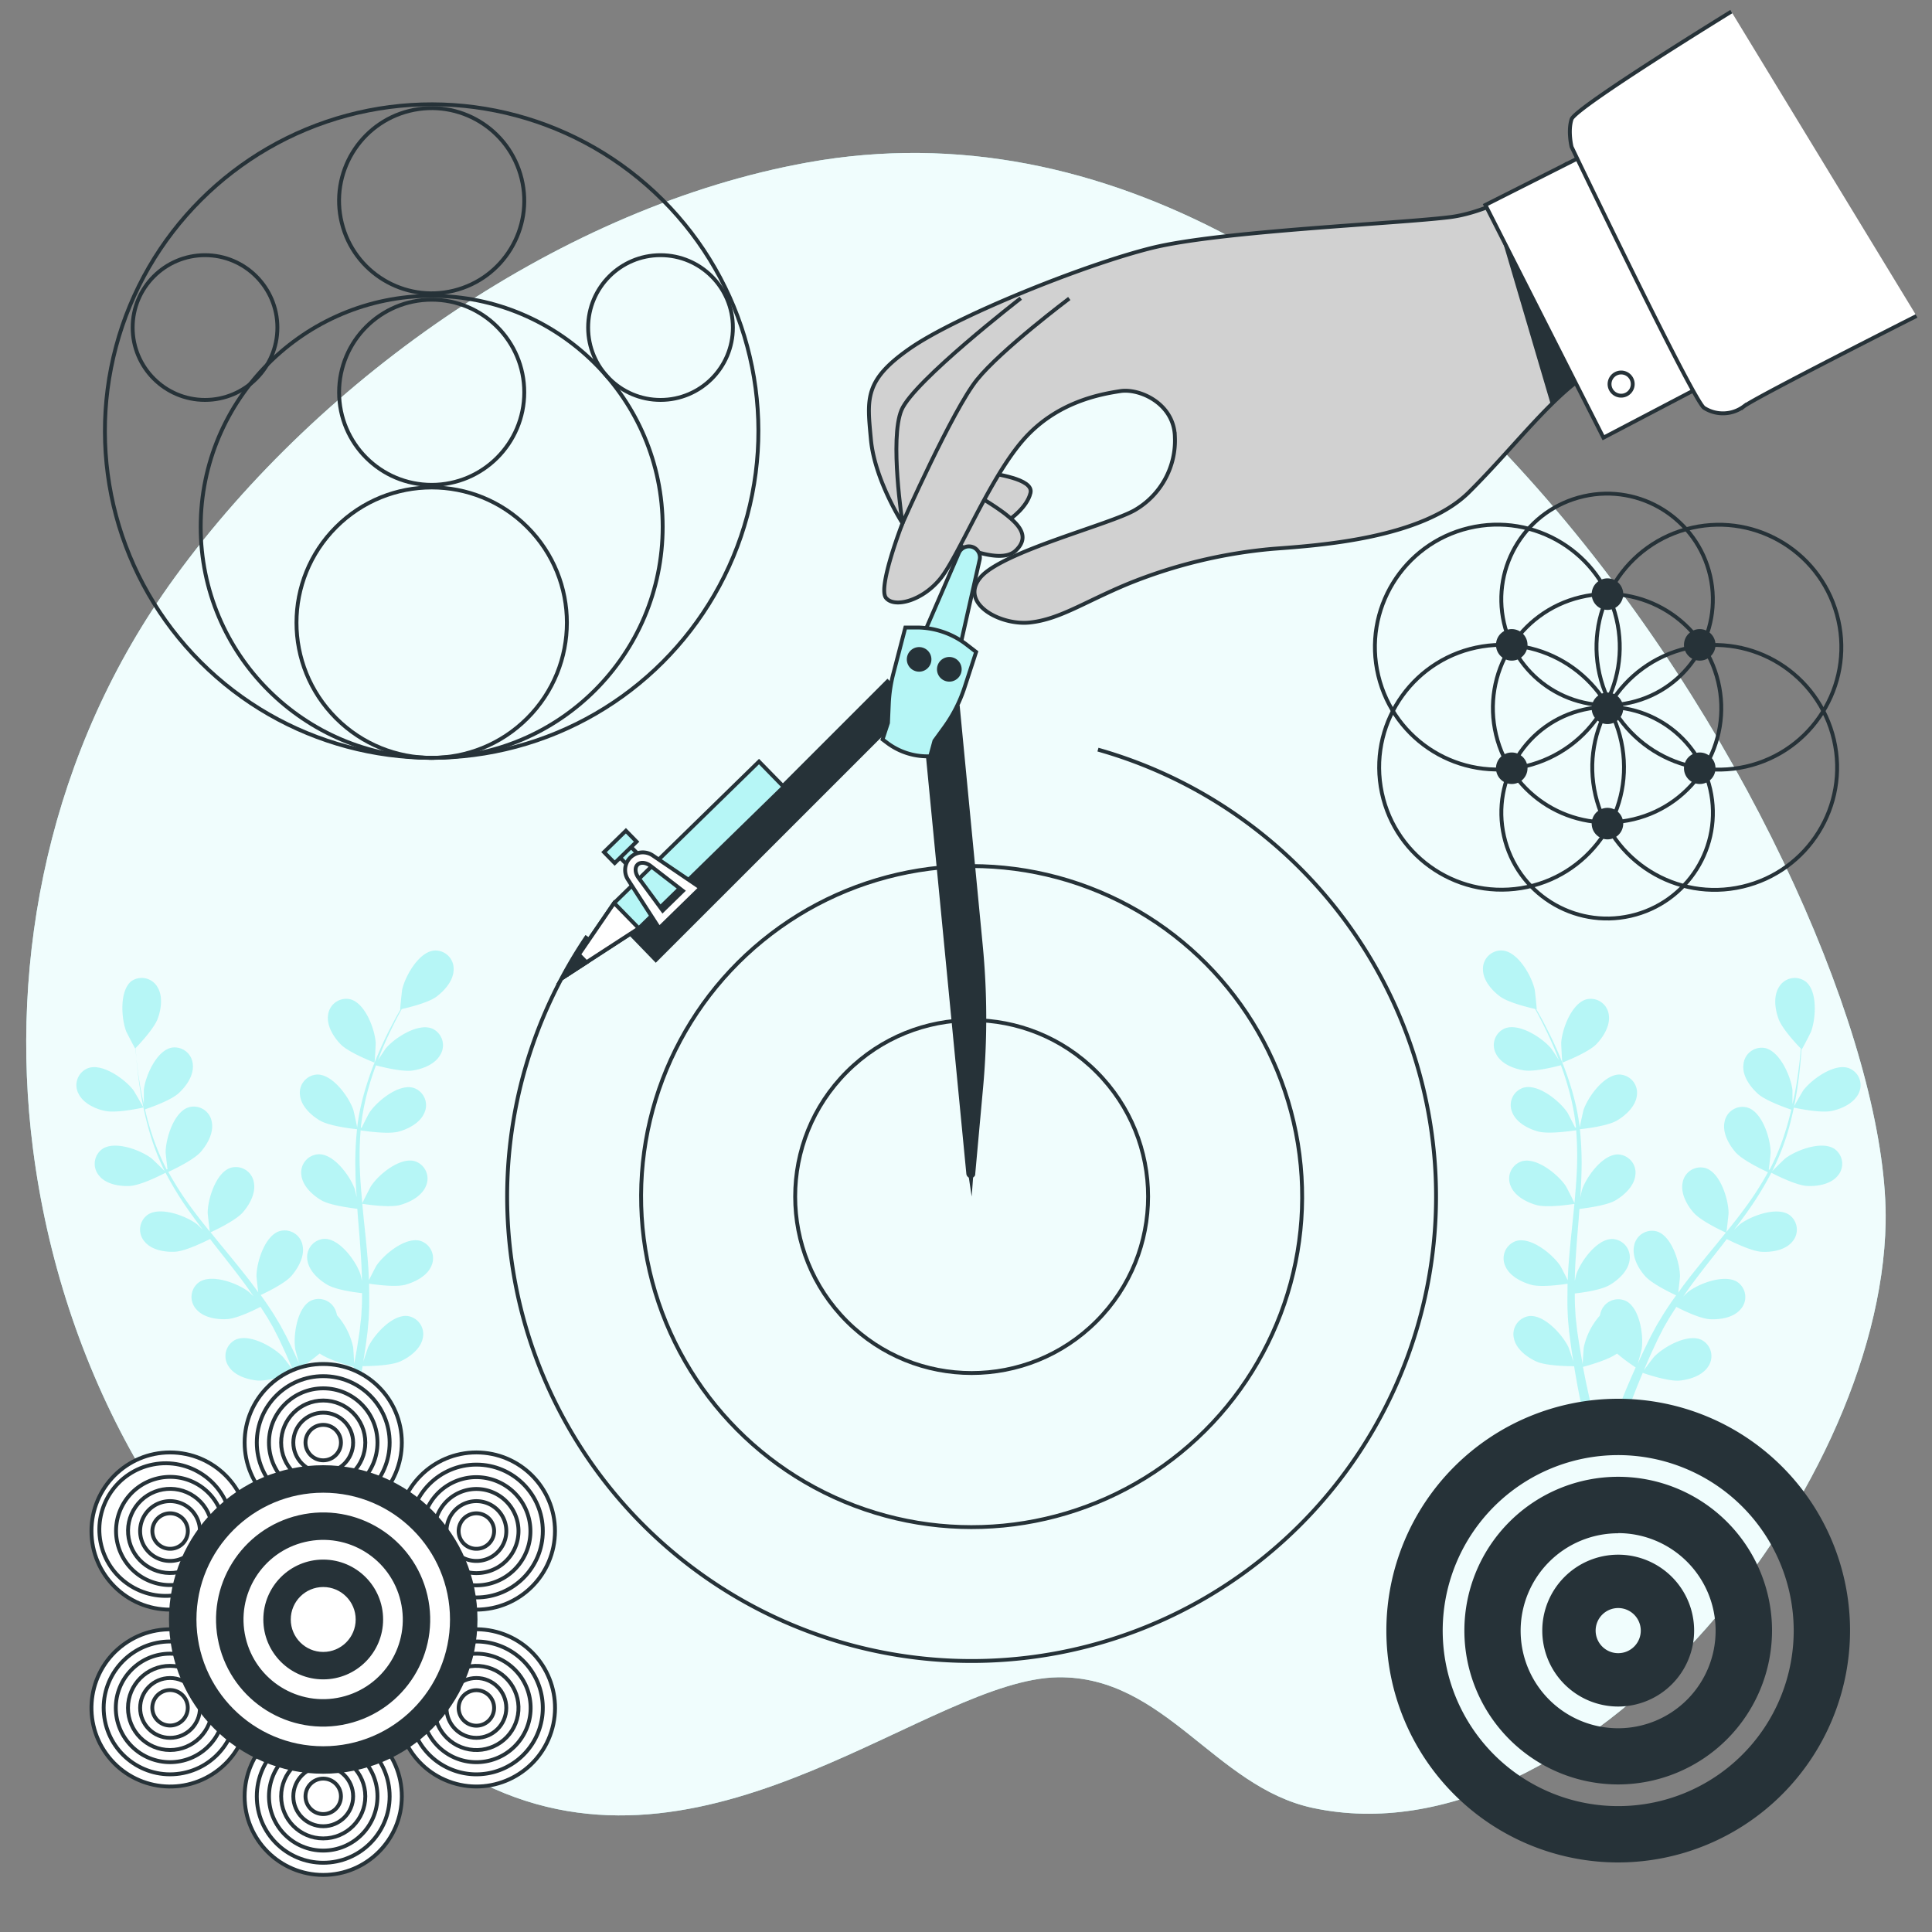 <svg xmlns="http://www.w3.org/2000/svg" viewBox="0 0 500 500"><rect x="0" y="0" width="500" height="500" fill="#808080" stroke="none"/><g id="freepik--background-simple--inject-18"><path d="M209,42.05C146,53.41,83.16,97.29,45.26,149.38c-32.63,44.85-43,98.8-36.75,147.74,7.22,56.79,35.88,109.7,81.86,142.49C102.46,448.24,114,456.8,128,463c57.43,25.47,113-28.51,145.83-28.92,27.64-.35,40.56,28.38,65.93,33.81C408.25,482.55,486.68,387.15,488,316.44,489.47,234.11,365.05,13.91,209,42.05Z" style="fill:#B6F6F6"></path><path d="M209,42.05C146,53.41,83.16,97.29,45.26,149.38c-32.63,44.85-43,98.8-36.75,147.74,7.22,56.79,35.88,109.7,81.86,142.49C102.46,448.24,114,456.8,128,463c57.43,25.47,113-28.51,145.83-28.92,27.64-.35,40.56,28.38,65.93,33.81C408.25,482.55,486.68,387.15,488,316.44,489.47,234.11,365.05,13.91,209,42.05Z" style="fill:#fff;opacity:0.8"></path></g><g id="freepik--Plants--inject-18"><path d="M27.24,287.51c3.05.66,9.88-.89,9.89-.89s-2.39-4.19-2.57-4.43c-2.14-2.85-8-7.08-11.72-5.77A4.71,4.71,0,0,0,20.3,283C21.49,285.51,24.64,287,27.24,287.51Z" style="fill:#B6F6F6"></path><path d="M96.92,275c.07,0,.33-4.81.31-5.11-.22-3.56-2.73-10.3-6.59-11.28a4.72,4.72,0,0,0-5.73,4.06c-.42,2.78,1.42,5.72,3.28,7.62C90.37,272.49,96.92,275,96.92,275Z" style="fill:#B6F6F6"></path><path d="M112.36,246c-4,.37-7.5,6.63-8.28,10.11-.06.3-.57,5.11-.5,5.1l.08,0c-.56,1-1.16,2-1.79,3.22-1.14,2.17-2.41,4.64-3.61,7.42A82.83,82.83,0,0,0,94.81,281a60.89,60.89,0,0,0-2.37,10.68.57.57,0,0,0,0,.13c-.21-1.15-.91-4.34-1-4.58-1.15-3.37-5.35-9.21-9.34-9.14a4.71,4.71,0,0,0-4.45,5.43c.33,2.8,2.88,5.14,5.17,6.49,2.59,1.51,9.06,2.18,9.58,2.23A81.74,81.74,0,0,0,92,303.32c0,2.17.16,4.35.31,6.53-.22-1-.42-1.87-.46-2-1.15-3.37-5.35-9.2-9.33-9.13A4.72,4.72,0,0,0,78,304.16c.33,2.79,2.89,5.14,5.18,6.48s7.83,2,9.29,2.2c.07.84.12,1.68.19,2.51.33,4,.67,8,.88,12,.08,1.38.1,2.75.13,4.12-.19-.87-.36-1.61-.4-1.72-1.14-3.37-5.34-9.2-9.33-9.14A4.72,4.72,0,0,0,79.53,326c.33,2.8,2.88,5.15,5.17,6.49s7.3,2,9,2.17c0,1.4,0,2.81-.1,4.17-.07.93-.07,1.83-.2,2.75s-.2,1.84-.31,2.74c-.26,1.73-.52,3.52-.81,5.21-.2,1.17-.41,2.28-.62,3.41-.06-1.39-.23-4.09-.27-4.32a18.25,18.25,0,0,0-4.18-8.24,5.56,5.56,0,0,0-.27-1,4.72,4.72,0,0,0-6.45-2.78c-3.57,1.77-4.62,8.88-4.1,12.4,0,.21.62,2.42,1,3.82-.36-.79-.7-1.55-1.07-2.35-.74-1.59-1.52-3.16-2.35-4.84l-1.3-2.43c-.42-.82-1-1.63-1.45-2.46-1.16-1.89-2.43-3.75-3.75-5.59,1.39-.65,6.3-3,8-5s3.42-5,2.84-7.8a4.72,4.72,0,0,0-6-3.72c-3.8,1.21-5.92,8.08-5.93,11.64,0,.22.27,2.78.45,4.18-.8-1.11-1.59-2.21-2.44-3.3-2.44-3.14-5-6.25-7.57-9.36l-2.32-2.87c.5-.23,6.39-2.91,8.35-5.17,1.75-2,3.42-5,2.84-7.8a4.72,4.72,0,0,0-6-3.72c-3.8,1.21-5.92,8.08-5.94,11.64,0,.27.41,3.94.56,4.87-1.7-2.1-3.38-4.22-4.94-6.37a82.14,82.14,0,0,1-5.81-9.08c.23-.11,6.39-2.88,8.4-5.19,1.75-2,3.42-5.05,2.84-7.8a4.72,4.72,0,0,0-6-3.72c-3.8,1.2-5.92,8.08-5.93,11.64,0,.23.3,3,.48,4.36l-.22.07a61.41,61.41,0,0,1-4.1-10c-.61-1.9-1.09-3.75-1.51-5.55,1.2-.4,6.66-2.29,8.71-4.17s3.94-4.64,3.67-7.44a4.72,4.72,0,0,0-5.51-4.35c-3.91.78-6.77,7.38-7.17,10.91,0,.2,0,2.18,0,3.62-.18-.82-.38-1.66-.54-2.45-.59-3-1-5.7-1.25-8.13-.16-1.39-.28-2.64-.38-3.82,1-1,4.85-5.11,5.78-7.67s1.37-5.94-.17-8.3A4.71,4.71,0,0,0,34,253.92c-3.11,2.49-2.61,9.67-1.34,13,.11.29,2.35,4.59,2.4,4.54l.06-.07c.07,1.14.16,2.35.28,3.68.25,2.44.55,5.2,1.08,8.18a83.65,83.65,0,0,0,2.17,9.53A61.4,61.4,0,0,0,42.57,303l.07.11c-.81-.84-3.16-3.11-3.36-3.27-2.81-2.18-9.54-4.73-12.82-2.47a4.72,4.72,0,0,0-.72,7c1.81,2.14,5.24,2.69,7.89,2.55,3-.17,8.76-3.18,9.22-3.42A83.17,83.17,0,0,0,48.64,313c1.24,1.78,2.54,3.53,3.86,5.27-.72-.7-1.37-1.33-1.47-1.41-2.82-2.17-9.55-4.72-12.83-2.47a4.72,4.72,0,0,0-.72,7c1.82,2.15,5.24,2.7,7.89,2.55s7.66-2.62,9-3.29c.51.66,1,1.33,1.54,2,2.49,3.17,5,6.33,7.34,9.49.83,1.12,1.6,2.25,2.38,3.38-.64-.63-1.19-1.15-1.28-1.22-2.82-2.18-9.54-4.73-12.83-2.47a4.71,4.71,0,0,0-.72,7c1.82,2.15,5.24,2.7,7.9,2.56s7.17-2.39,8.73-3.18c.76,1.18,1.53,2.36,2.22,3.54.45.81.94,1.56,1.35,2.41l1.25,2.45c.74,1.59,1.51,3.22,2.19,4.79.48,1.09.92,2.13,1.37,3.18-.81-1.12-2.45-3.28-2.61-3.44-2.45-2.58-8.71-6.12-12.31-4.39a4.72,4.72,0,0,0-1.76,6.8c1.47,2.4,4.77,3.46,7.41,3.72,2.92.28,8.84-1.72,9.58-2,.73,1.74,1.42,3.44,2,5.06,1.08,2.74,2,5.28,2.82,7.55l2.52-.51c-.89-2.37-1.94-5-3.15-7.93-.73-1.77-1.55-3.65-2.42-5.57a52.08,52.08,0,0,0,4.84-3.59c2.44,1.76,8.08,3.26,8.8,3.44-.35,1.86-.7,3.66-1.07,5.36-.56,2.62-1.12,5-1.66,7.21l2.71-.55c.41-1.91.84-4,1.26-6.19.37-1.89.72-3.91,1.06-6,.77,0,7,0,9.7-1.19,2.43-1.09,5.22-3.15,5.85-5.89a4.73,4.73,0,0,0-3.85-5.88c-4-.49-8.76,4.86-10.26,8.09-.09.19-.82,2.36-1.26,3.74.13-.85.27-1.67.4-2.55.27-1.73.48-3.46.72-5.33.08-.91.16-1.82.25-2.74s.09-1.9.15-2.85c.07-2.22,0-4.47,0-6.74,1.51.23,6.91,1,9.48.25s5.64-2.32,6.67-4.94a4.72,4.72,0,0,0-2.91-6.39c-3.83-1.08-9.39,3.48-11.37,6.44-.12.18-1.3,2.47-1.92,3.74-.06-1.36-.11-2.72-.22-4.1-.3-4-.73-8-1.15-12-.12-1.22-.23-2.45-.35-3.67.54.09,6.93,1.1,9.82.3,2.56-.71,5.63-2.32,6.67-4.94a4.72,4.72,0,0,0-2.92-6.39C103.48,299.43,97.92,304,96,307c-.15.22-1.84,3.51-2.23,4.37-.26-2.7-.49-5.39-.61-8.05a81.88,81.88,0,0,1,.17-10.77c.25,0,6.92,1.12,9.87.3,2.56-.7,5.63-2.32,6.67-4.94a4.72,4.72,0,0,0-2.91-6.39c-3.84-1.08-9.39,3.48-11.37,6.44-.13.19-1.42,2.7-2,3.91l-.21-.07a61.18,61.18,0,0,1,2.11-10.63c.54-1.91,1.16-3.72,1.8-5.46,1.22.33,6.82,1.77,9.56,1.33s5.85-1.69,7.17-4.18a4.72,4.72,0,0,0-2.19-6.67c-3.69-1.5-9.72,2.42-12,5.15-.12.15-1.22,1.8-2,3,.3-.78.6-1.6.9-2.34,1.14-2.79,2.35-5.28,3.44-7.47.63-1.25,1.23-2.36,1.8-3.39,1.36-.3,6.86-1.59,9-3.21s4.41-4.2,4.43-7A4.72,4.72,0,0,0,112.36,246Z" style="fill:#B6F6F6"></path><path d="M474,287.51c-3,.66-9.88-.89-9.88-.89s2.38-4.19,2.57-4.43c2.14-2.85,8-7.08,11.72-5.77A4.7,4.7,0,0,1,481,283C479.78,285.51,476.62,287,474,287.51Z" style="fill:#B6F6F6"></path><path d="M404.34,275c-.07,0-.32-4.81-.3-5.11.21-3.56,2.72-10.3,6.59-11.28a4.72,4.72,0,0,1,5.73,4.06c.41,2.78-1.43,5.72-3.28,7.62C410.89,272.49,404.35,275,404.34,275Z" style="fill:#B6F6F6"></path><path d="M388.9,246c4,.37,7.51,6.63,8.28,10.11.07.3.58,5.11.51,5.1l-.09,0c.57,1,1.17,2,1.79,3.22,1.14,2.17,2.41,4.64,3.62,7.42a84.89,84.89,0,0,1,3.45,9.15,62.75,62.75,0,0,1,2.37,10.68.57.57,0,0,0,0,.13c.21-1.15.91-4.34,1-4.58,1.15-3.37,5.35-9.21,9.34-9.14a4.72,4.72,0,0,1,4.45,5.43c-.33,2.8-2.88,5.14-5.18,6.49-2.59,1.51-9.06,2.18-9.57,2.23a83.38,83.38,0,0,1,.42,11.13c-.05,2.17-.17,4.35-.31,6.53.21-1,.41-1.87.45-2,1.15-3.37,5.35-9.2,9.34-9.13a4.71,4.71,0,0,1,4.45,5.43c-.33,2.79-2.88,5.14-5.18,6.48s-7.83,2-9.29,2.2l-.18,2.51c-.33,4-.67,8-.89,12-.07,1.38-.1,2.75-.13,4.12.19-.87.36-1.61.4-1.72,1.15-3.37,5.35-9.2,9.34-9.14a4.72,4.72,0,0,1,4.45,5.43c-.33,2.8-2.88,5.15-5.18,6.49s-7.29,2-9,2.17c0,1.4,0,2.81.1,4.17.07.93.08,1.83.2,2.75s.21,1.84.31,2.74c.26,1.73.52,3.52.82,5.21.19,1.17.4,2.28.61,3.41.06-1.39.24-4.09.28-4.32a18.23,18.23,0,0,1,4.17-8.24,5.56,5.56,0,0,1,.27-1,4.72,4.72,0,0,1,6.45-2.78c3.58,1.77,4.63,8.88,4.1,12.4,0,.21-.62,2.42-1,3.82.35-.79.69-1.55,1.07-2.35.73-1.59,1.51-3.16,2.34-4.84l1.31-2.43c.42-.82,1-1.63,1.45-2.46,1.16-1.89,2.42-3.75,3.74-5.59-1.39-.65-6.29-3-8.05-5s-3.41-5-2.83-7.8a4.71,4.71,0,0,1,5.95-3.72c3.8,1.21,5.92,8.08,5.93,11.64,0,.22-.28,2.78-.46,4.18.8-1.11,1.6-2.21,2.45-3.3,2.44-3.14,5-6.25,7.56-9.36.79-1,1.55-1.92,2.33-2.87-.5-.23-6.39-2.91-8.36-5.17-1.74-2-3.41-5-2.83-7.8a4.71,4.71,0,0,1,5.95-3.72c3.8,1.21,5.92,8.08,5.93,11.64,0,.27-.4,3.94-.55,4.87,1.7-2.1,3.37-4.22,4.94-6.37a82.14,82.14,0,0,0,5.81-9.08c-.23-.11-6.4-2.88-8.41-5.19-1.74-2-3.41-5.05-2.83-7.8a4.71,4.71,0,0,1,6-3.72c3.8,1.2,5.92,8.08,5.93,11.64,0,.23-.3,3-.48,4.36l.22.07a61.41,61.41,0,0,0,4.1-10c.61-1.9,1.08-3.75,1.51-5.55-1.2-.4-6.67-2.29-8.71-4.17s-4-4.64-3.68-7.44a4.72,4.72,0,0,1,5.51-4.35c3.91.78,6.77,7.38,7.18,10.91,0,.2,0,2.18,0,3.62.18-.82.38-1.66.54-2.45.59-3,.95-5.7,1.25-8.13.16-1.39.27-2.64.37-3.82-1-1-4.85-5.11-5.77-7.67s-1.37-5.94.16-8.3a4.72,4.72,0,0,1,6.9-1.32c3.11,2.49,2.6,9.67,1.33,13-.11.29-2.34,4.59-2.39,4.54l-.06-.07c-.07,1.14-.16,2.35-.28,3.68-.25,2.44-.55,5.2-1.08,8.18a85.84,85.84,0,0,1-2.17,9.53A61.47,61.47,0,0,1,458.69,303l-.06.11c.81-.84,3.15-3.11,3.35-3.27,2.82-2.18,9.54-4.73,12.83-2.47a4.72,4.72,0,0,1,.72,7c-1.82,2.14-5.24,2.69-7.9,2.55-3-.17-8.75-3.18-9.21-3.42a84.62,84.62,0,0,1-5.79,9.52c-1.24,1.78-2.54,3.53-3.87,5.27.73-.7,1.38-1.33,1.48-1.41,2.82-2.17,9.54-4.72,12.83-2.47a4.72,4.72,0,0,1,.72,7c-1.82,2.15-5.24,2.7-7.9,2.55s-7.66-2.62-9-3.29c-.52.66-1,1.33-1.54,2-2.49,3.17-5,6.33-7.34,9.49-.83,1.12-1.61,2.25-2.39,3.38.65-.63,1.19-1.15,1.29-1.22,2.81-2.18,9.54-4.73,12.82-2.47a4.71,4.71,0,0,1,.72,7c-1.82,2.15-5.24,2.7-7.89,2.56s-7.18-2.39-8.73-3.18c-.76,1.18-1.53,2.36-2.22,3.54-.45.81-.94,1.56-1.35,2.41l-1.25,2.45c-.74,1.59-1.51,3.22-2.2,4.79-.48,1.09-.92,2.13-1.36,3.18.81-1.12,2.45-3.28,2.61-3.44,2.45-2.58,8.71-6.12,12.3-4.39a4.72,4.72,0,0,1,1.77,6.8c-1.47,2.4-4.77,3.46-7.42,3.72-2.91.28-8.83-1.72-9.57-2-.73,1.74-1.43,3.44-2.06,5.06-1.08,2.74-2,5.28-2.82,7.55l-2.52-.51c.9-2.37,1.94-5,3.15-7.93.74-1.77,1.56-3.65,2.42-5.57a51.06,51.06,0,0,1-4.83-3.59c-2.44,1.76-8.08,3.26-8.81,3.44.35,1.86.71,3.66,1.08,5.36.56,2.62,1.12,5,1.65,7.21l-2.7-.55c-.42-1.91-.85-4-1.27-6.19-.36-1.89-.71-3.91-1.05-6-.77,0-7,0-9.71-1.19-2.42-1.09-5.21-3.15-5.84-5.89a4.72,4.72,0,0,1,3.85-5.88c3.95-.49,8.75,4.86,10.26,8.09.09.19.82,2.36,1.26,3.74-.14-.85-.28-1.67-.41-2.55-.26-1.73-.47-3.46-.71-5.33-.08-.91-.17-1.82-.25-2.74s-.1-1.9-.15-2.85c-.07-2.22,0-4.47,0-6.74-1.52.23-6.91,1-9.49.25s-5.63-2.32-6.67-4.94a4.73,4.73,0,0,1,2.91-6.39c3.84-1.08,9.4,3.48,11.37,6.44.13.18,1.3,2.47,1.93,3.74.06-1.36.11-2.72.22-4.1.3-4,.73-8,1.14-12,.13-1.22.24-2.45.36-3.67-.54.09-6.94,1.1-9.82.3-2.56-.71-5.63-2.32-6.67-4.94a4.72,4.72,0,0,1,2.91-6.39c3.84-1.09,9.4,3.47,11.37,6.44.15.22,1.84,3.51,2.23,4.37.25-2.7.48-5.39.6-8.05a83.67,83.67,0,0,0-.16-10.77c-.25,0-6.92,1.12-9.88.3-2.56-.7-5.63-2.32-6.66-4.94a4.71,4.71,0,0,1,2.91-6.39c3.83-1.08,9.39,3.48,11.37,6.44.13.19,1.41,2.7,2,3.91l.22-.07a61.18,61.18,0,0,0-2.11-10.63c-.54-1.91-1.16-3.72-1.8-5.46-1.23.33-6.83,1.77-9.57,1.33s-5.85-1.69-7.17-4.18a4.72,4.72,0,0,1,2.2-6.67c3.69-1.5,9.71,2.42,12,5.15.13.15,1.23,1.8,2,3-.3-.78-.6-1.6-.91-2.34-1.13-2.79-2.34-5.28-3.44-7.47-.63-1.25-1.22-2.36-1.79-3.39-1.37-.3-6.86-1.59-9.05-3.21s-4.41-4.2-4.44-7A4.73,4.73,0,0,1,388.9,246Z" style="fill:#B6F6F6"></path></g><g id="freepik--Circles--inject-18"><circle cx="415.91" cy="183.31" r="29.55" transform="translate(-31.24 101.81) rotate(-13.46)" style="fill:none;stroke:#263238;stroke-miterlimit:10"></circle><circle cx="415.91" cy="155.16" r="27.37" transform="translate(-24.06 96.12) rotate(-12.82)" style="fill:none;stroke:#263238;stroke-miterlimit:10"></circle><circle cx="415.91" cy="210.38" r="27.37" transform="translate(-36.3 97.49) rotate(-12.82)" style="fill:none;stroke:#263238;stroke-miterlimit:10"></circle><circle cx="388.6" cy="198.6" r="31.68" transform="translate(-26.58 64.15) rotate(-9.13)" style="fill:none;stroke:#263238;stroke-miterlimit:10"></circle><circle cx="443.77" cy="198.6" r="31.68" transform="translate(-33.47 105.76) rotate(-13.1)" style="fill:none;stroke:#263238;stroke-miterlimit:10"></circle><circle cx="444.86" cy="167.47" r="31.68" transform="translate(-28.63 125.57) rotate(-15.57)" style="fill:none;stroke:#263238;stroke-miterlimit:10"></circle><circle cx="387.51" cy="167.47" r="31.68" transform="translate(-28.35 94.86) rotate(-13.47)" style="fill:none;stroke:#263238;stroke-miterlimit:10"></circle><circle cx="391.24" cy="166.89" r="3.58" style="fill:#263238;stroke:#263238;stroke-miterlimit:10"></circle><path d="M419.59,153.76a3.58,3.58,0,1,0-3.58,3.58A3.58,3.58,0,0,0,419.59,153.76Z" style="fill:#263238;stroke:#263238;stroke-miterlimit:10"></path><circle cx="391.24" cy="198.82" r="3.58" style="fill:#263238;stroke:#263238;stroke-miterlimit:10"></circle><circle cx="439.89" cy="166.89" r="3.58" style="fill:#263238;stroke:#263238;stroke-miterlimit:10"></circle><circle cx="439.89" cy="198.82" r="3.58" style="fill:#263238;stroke:#263238;stroke-miterlimit:10"></circle><path d="M419.59,183.31a3.58,3.58,0,1,0-3.58,3.58A3.58,3.58,0,0,0,419.59,183.31Z" style="fill:#263238;stroke:#263238;stroke-miterlimit:10"></path><path d="M419.59,213.15a3.58,3.58,0,1,0-3.58,3.58A3.58,3.58,0,0,0,419.59,213.15Z" style="fill:#263238;stroke:#263238;stroke-miterlimit:10"></path><circle cx="251.46" cy="309.67" r="85.54" transform="translate(-46.37 44.3) rotate(-9.22)" style="fill:none;stroke:#263238;stroke-miterlimit:10"></circle><circle cx="251.46" cy="309.67" r="45.67" transform="translate(-145.32 268.51) rotate(-45)" style="fill:none;stroke:#263238;stroke-miterlimit:10"></circle><path d="M151.93,242.26A120.2,120.2,0,1,0,284.15,194" style="fill:none;stroke:#263238;stroke-miterlimit:10"></path><circle cx="111.72" cy="111.56" r="84.56" transform="translate(-46.17 111.67) rotate(-45)" style="fill:none;stroke:#263238;stroke-miterlimit:10"></circle><circle cx="111.72" cy="136.35" r="59.78" style="fill:none;stroke:#263238;stroke-miterlimit:10"></circle><circle cx="111.72" cy="161.14" r="34.99" transform="translate(-81.22 126.2) rotate(-45)" style="fill:none;stroke:#263238;stroke-miterlimit:10"></circle><circle cx="111.72" cy="101.52" r="23.96" style="fill:none;stroke:#263238;stroke-miterlimit:10"></circle><circle cx="111.72" cy="51.95" r="23.96" transform="translate(-9.18 28.19) rotate(-13.82)" style="fill:none;stroke:#263238;stroke-miterlimit:10"></circle><circle cx="53.06" cy="84.77" r="18.73" style="fill:none;stroke:#263238;stroke-miterlimit:10"></circle><circle cx="170.94" cy="84.77" r="18.73" style="fill:none;stroke:#263238;stroke-miterlimit:10"></circle><circle cx="83.65" cy="373.34" r="20.34" style="fill:#fff;stroke:#263238;stroke-miterlimit:10"></circle><circle cx="83.65" cy="373.34" r="17.19" style="fill:#fff;stroke:#263238;stroke-miterlimit:10"></circle><circle cx="83.65" cy="373.34" r="14.04" style="fill:#fff;stroke:#263238;stroke-miterlimit:10"></circle><circle cx="83.65" cy="373.34" r="10.89" style="fill:#fff;stroke:#263238;stroke-miterlimit:10"></circle><circle cx="83.65" cy="373.34" r="7.74" style="fill:#fff;stroke:#263238;stroke-miterlimit:10"></circle><circle cx="83.65" cy="373.34" r="4.59" style="fill:#fff;stroke:#263238;stroke-miterlimit:10"></circle><circle cx="44.01" cy="396.23" r="20.34" style="fill:#fff;stroke:#263238;stroke-miterlimit:10"></circle><circle cx="44.01" cy="396.23" r="17.19" transform="matrix(0.98, -0.19, 0.19, 0.98, -75.54, 15.91)" style="fill:#fff;stroke:#263238;stroke-miterlimit:10"></circle><path d="M51,384.07a14,14,0,1,0,5.14,19.18A14,14,0,0,0,51,384.07Z" style="fill:#fff;stroke:#263238;stroke-miterlimit:10"></path><circle cx="44.01" cy="396.23" r="10.89" transform="translate(-305.99 205.35) rotate(-55.06)" style="fill:#fff;stroke:#263238;stroke-miterlimit:10"></circle><path d="M47.88,389.53a7.74,7.74,0,1,0,2.83,10.57A7.75,7.75,0,0,0,47.88,389.53Z" style="fill:#fff;stroke:#263238;stroke-miterlimit:10"></path><path d="M46.3,392.25A4.59,4.59,0,1,0,48,398.53,4.59,4.59,0,0,0,46.3,392.25Z" style="fill:#fff;stroke:#263238;stroke-miterlimit:10"></path><circle cx="44.01" cy="442.01" r="20.34" transform="translate(-249.89 108.95) rotate(-35.74)" style="fill:#fff;stroke:#263238;stroke-miterlimit:10"></circle><circle cx="44.01" cy="442.01" r="17.19" transform="translate(-65.29 11.47) rotate(-8.56)" style="fill:#fff;stroke:#263238;stroke-miterlimit:10"></circle><circle cx="44.01" cy="442.01" r="14.04" transform="translate(-299.66 160.58) rotate(-45)" style="fill:#fff;stroke:#263238;stroke-miterlimit:10"></circle><circle cx="44.01" cy="442.01" r="10.89" style="fill:#fff;stroke:#263238;stroke-miterlimit:10"></circle><circle cx="44.01" cy="442.01" r="7.74" style="fill:#fff;stroke:#263238;stroke-miterlimit:10"></circle><path d="M41.71,438A4.59,4.59,0,1,0,48,439.71,4.59,4.59,0,0,0,41.71,438Z" style="fill:#fff;stroke:#263238;stroke-miterlimit:10"></path><circle cx="83.65" cy="464.89" r="20.34" style="fill:#fff;stroke:#263238;stroke-miterlimit:10"></circle><circle cx="83.65" cy="464.89" r="17.19" style="fill:#fff;stroke:#263238;stroke-miterlimit:10"></circle><circle cx="83.65" cy="464.89" r="14.04" style="fill:#fff;stroke:#263238;stroke-miterlimit:10"></circle><circle cx="83.65" cy="464.89" r="10.89" style="fill:#fff;stroke:#263238;stroke-miterlimit:10"></circle><circle cx="83.65" cy="464.89" r="7.74" style="fill:#fff;stroke:#263238;stroke-miterlimit:10"></circle><circle cx="83.65" cy="464.89" r="4.59" style="fill:#fff;stroke:#263238;stroke-miterlimit:10"></circle><circle cx="123.29" cy="442.01" r="20.34" transform="translate(-335.25 424.51) rotate(-72.23)" style="fill:#fff;stroke:#263238;stroke-miterlimit:10"></circle><path d="M114.7,456.9a17.19,17.19,0,1,0-6.3-23.49A17.18,17.18,0,0,0,114.7,456.9Z" style="fill:#fff;stroke:#263238;stroke-miterlimit:10"></path><circle cx="123.29" cy="442.01" r="14.04" transform="translate(-293.26 249.5) rotate(-49.61)" style="fill:#fff;stroke:#263238;stroke-miterlimit:10"></circle><circle cx="123.29" cy="442.01" r="10.89" transform="translate(-333.19 488.83) rotate(-80.27)" style="fill:#fff;stroke:#263238;stroke-miterlimit:10"></circle><circle cx="123.29" cy="442.01" r="7.74" style="fill:#fff;stroke:#263238;stroke-miterlimit:10"></circle><path d="M121,446a4.59,4.59,0,1,0-1.69-6.28A4.6,4.6,0,0,0,121,446Z" style="fill:#fff;stroke:#263238;stroke-miterlimit:10"></path><circle cx="123.29" cy="396.23" r="20.34" style="fill:#fff;stroke:#263238;stroke-miterlimit:10"></circle><circle cx="123.29" cy="396.23" r="17.19" style="fill:#fff;stroke:#263238;stroke-miterlimit:10"></circle><path d="M130.31,408.39a14,14,0,1,0-19.18-5.14A14,14,0,0,0,130.31,408.39Z" style="fill:#fff;stroke:#263238;stroke-miterlimit:10"></path><path d="M128.74,405.67a10.89,10.89,0,1,0-14.88-4A10.9,10.9,0,0,0,128.74,405.67Z" style="fill:#fff;stroke:#263238;stroke-miterlimit:10"></path><path d="M127.16,402.94a7.74,7.74,0,1,0-10.57-2.84A7.74,7.74,0,0,0,127.16,402.94Z" style="fill:#fff;stroke:#263238;stroke-miterlimit:10"></path><path d="M125.59,400.21a4.59,4.59,0,1,0-6.28-1.68A4.59,4.59,0,0,0,125.59,400.21Z" style="fill:#fff;stroke:#263238;stroke-miterlimit:10"></path><circle cx="83.65" cy="419.12" r="39.42" style="fill:#263238;stroke:#263238;stroke-miterlimit:10"></circle><circle cx="83.65" cy="419.12" r="33.31" style="fill:#fff;stroke:#263238;stroke-miterlimit:10"></circle><circle cx="83.65" cy="419.12" r="27.21" transform="translate(-92.98 29.94) rotate(-13.12)" style="fill:#263238;stroke:#263238;stroke-miterlimit:10"></circle><circle cx="83.65" cy="419.12" r="21.11" transform="translate(-93.04 29.97) rotate(-13.13)" style="fill:#fff;stroke:#263238;stroke-miterlimit:10"></circle><circle cx="83.65" cy="419.12" r="15" style="fill:#263238;stroke:#263238;stroke-miterlimit:10"></circle><circle cx="83.65" cy="419.12" r="8.9" style="fill:#fff;stroke:#263238;stroke-miterlimit:10"></circle><path d="M418.79,482a60,60,0,1,1,60-60A60.07,60.07,0,0,1,418.79,482Zm0-105.42A45.42,45.42,0,1,0,464.21,422,45.47,45.47,0,0,0,418.79,376.58Z" style="fill:#263238"></path><path d="M418.79,461.81A39.81,39.81,0,1,1,458.6,422,39.86,39.86,0,0,1,418.79,461.81Zm0-65A25.23,25.23,0,1,0,444,422,25.26,25.26,0,0,0,418.79,396.77Z" style="fill:#263238"></path><path d="M418.79,441.65A19.65,19.65,0,1,1,438.44,422,19.67,19.67,0,0,1,418.79,441.65Zm0-25.49a5.84,5.84,0,1,0,5.84,5.84A5.85,5.85,0,0,0,418.79,416.16Z" style="fill:#263238"></path></g><g id="freepik--Hand--inject-18"><path d="M261.42,134.33s4.37-3,5.27-6.76-9.62-4.85-11.46-5.45-4.28,1.65-4.77,4.21-1.2,4.7-.38,5.3S258.66,134.45,261.42,134.33Z" style="fill:#d1d1d1;stroke:#263238;stroke-miterlimit:10"></path><path d="M245.63,140s12.79,6.57,17.15,2.57.07-7.45-2.9-9.78a67.21,67.21,0,0,0-7.89-5Z" style="fill:#d1d1d1;stroke:#263238;stroke-miterlimit:10"></path><polygon points="250.59 303.8 251.47 309.67 251.92 303.63 250.59 303.8" style="fill:#263238"></polygon><path d="M253.81,244.47a196,196,0,0,1,.12,36.89L251.87,304a.68.68,0,0,1-1.28-.24L239,184l8.91-.87Z" style="fill:#263238;stroke:#263238;stroke-miterlimit:10"></path><polygon points="163.75 242.28 169.72 248.45 235.65 182.53 229.67 176.36 163.75 242.28" style="fill:#263238;stroke:#263238;stroke-miterlimit:10"></polygon><rect x="160.26" y="219.59" width="5.18" height="3.96" transform="translate(207.62 -49.74) rotate(45.68)" style="fill:#B6F6F6;stroke:#263238;stroke-miterlimit:10"></rect><rect x="158.53" y="215.22" width="3.96" height="7.92" transform="translate(205.2 -48.79) rotate(45.68)" style="fill:#B6F6F6;stroke:#263238;stroke-miterlimit:10"></rect><polygon points="165.32 240.24 145.78 252.93 158.94 233.7 196.43 197.09 202.82 203.63 165.32 240.24" style="fill:#B6F6F6;stroke:#263238;stroke-miterlimit:10"></polygon><polygon points="165.32 240.24 158.94 233.7 145.78 252.93 165.32 240.24" style="fill:#fff;stroke:#263238;stroke-miterlimit:10"></polygon><polygon points="151.77 249.04 149.82 247.04 145.78 252.93 151.77 249.04" style="fill:#263238;stroke:#263238;stroke-miterlimit:10"></polygon><path d="M168.93,221.39a4.57,4.57,0,0,0-6.41,6.26l8.08,12.55,10.68-10.43Zm2.57,14.28-6.25-8.5c-.91-1.24-1-2.66-.25-3.4s2.18-.6,3.39.34l8.35,6.45Z" style="fill:#fff;stroke:#263238;stroke-miterlimit:10"></path><path d="M248,169.43l-9.85-3.23,10-23.09a2.85,2.85,0,0,1,3.49-1.57h0a2.85,2.85,0,0,1,1.89,3.34Z" style="fill:#B6F6F6;stroke:#263238;stroke-miterlimit:10"></path><path d="M234.3,162.4l3,0a21.2,21.2,0,0,1,12.89,4.45l2.43,1.88-3,9.2a37.3,37.3,0,0,1-5.28,10.34l-2.52,3.47-1.09,4H240a17.31,17.31,0,0,1-10.26-3.38l-1.33-1,1.4-4.27.22-5a37.5,37.5,0,0,1,1.16-7.74Z" style="fill:#B6F6F6;stroke:#263238;stroke-miterlimit:10"></path><path d="M240.41,171.49a2.68,2.68,0,1,1-1.71-3.39A2.67,2.67,0,0,1,240.41,171.49Z" style="fill:#263238;stroke:#263238;stroke-miterlimit:10"></path><path d="M248.24,174.05a2.69,2.69,0,1,1-1.72-3.39A2.68,2.68,0,0,1,248.24,174.05Z" style="fill:#263238;stroke:#263238;stroke-miterlimit:10"></path><path d="M405.21,42.57s-16.46,11.92-29.92,13.62-59.57,3.58-77.3,8-50.62,17.71-62.52,26-11.05,13-10.08,23.52,8.18,21.69,8.18,21.69-6.45,16.57-4.29,19.31,9.59.77,14.26-5.18S256,124.05,264.68,114s20.24-12,25.24-12.78,13.89,3.19,14.14,11.76a20.83,20.83,0,0,1-10.31,19c-6.31,3.71-34.43,10.79-40,17.45s5.06,12.52,12.81,11.67,14-5.28,25.36-10a129.81,129.81,0,0,1,37.6-9.07c11.83-.88,38.56-2.65,50.64-14.65s22.51-26.24,32.38-31.49,22.39-10.32,22.39-10.32Z" style="fill:#d1d1d1;stroke:#263238;stroke-miterlimit:10"></path><path d="M412.53,95.9l.89-.47-22.75-36L389,62.78l12.38,42C405.21,101,408.91,97.82,412.53,95.9Z" style="fill:#263238"></path><path d="M264.18,77.18s-27.74,21.47-30.87,28.93.26,29.28.26,29.28,13-29.35,19.29-37.14,23.87-21,23.87-21" style="fill:none;stroke:#263238;stroke-miterlimit:10"></path><polygon points="384.42 53.04 414.97 113.27 440.81 99.73 414.98 37.62 384.42 53.04" style="fill:#fff;stroke:#263238;stroke-miterlimit:10"></polygon><path d="M422.39,100.37a3,3,0,1,1-1.94-3.83A3,3,0,0,1,422.39,100.37Z" style="fill:#fff;stroke:#263238;stroke-miterlimit:10"></path><path d="M496,81.77s-41.55,21-44.7,23.41a9.06,9.06,0,0,1-10.3.36C438.18,103.62,406.72,38,406.72,38s-1-4.07,0-7.14S448.07,3,448.07,3" style="fill:#fff;stroke:#263238;stroke-miterlimit:10"></path></g></svg>